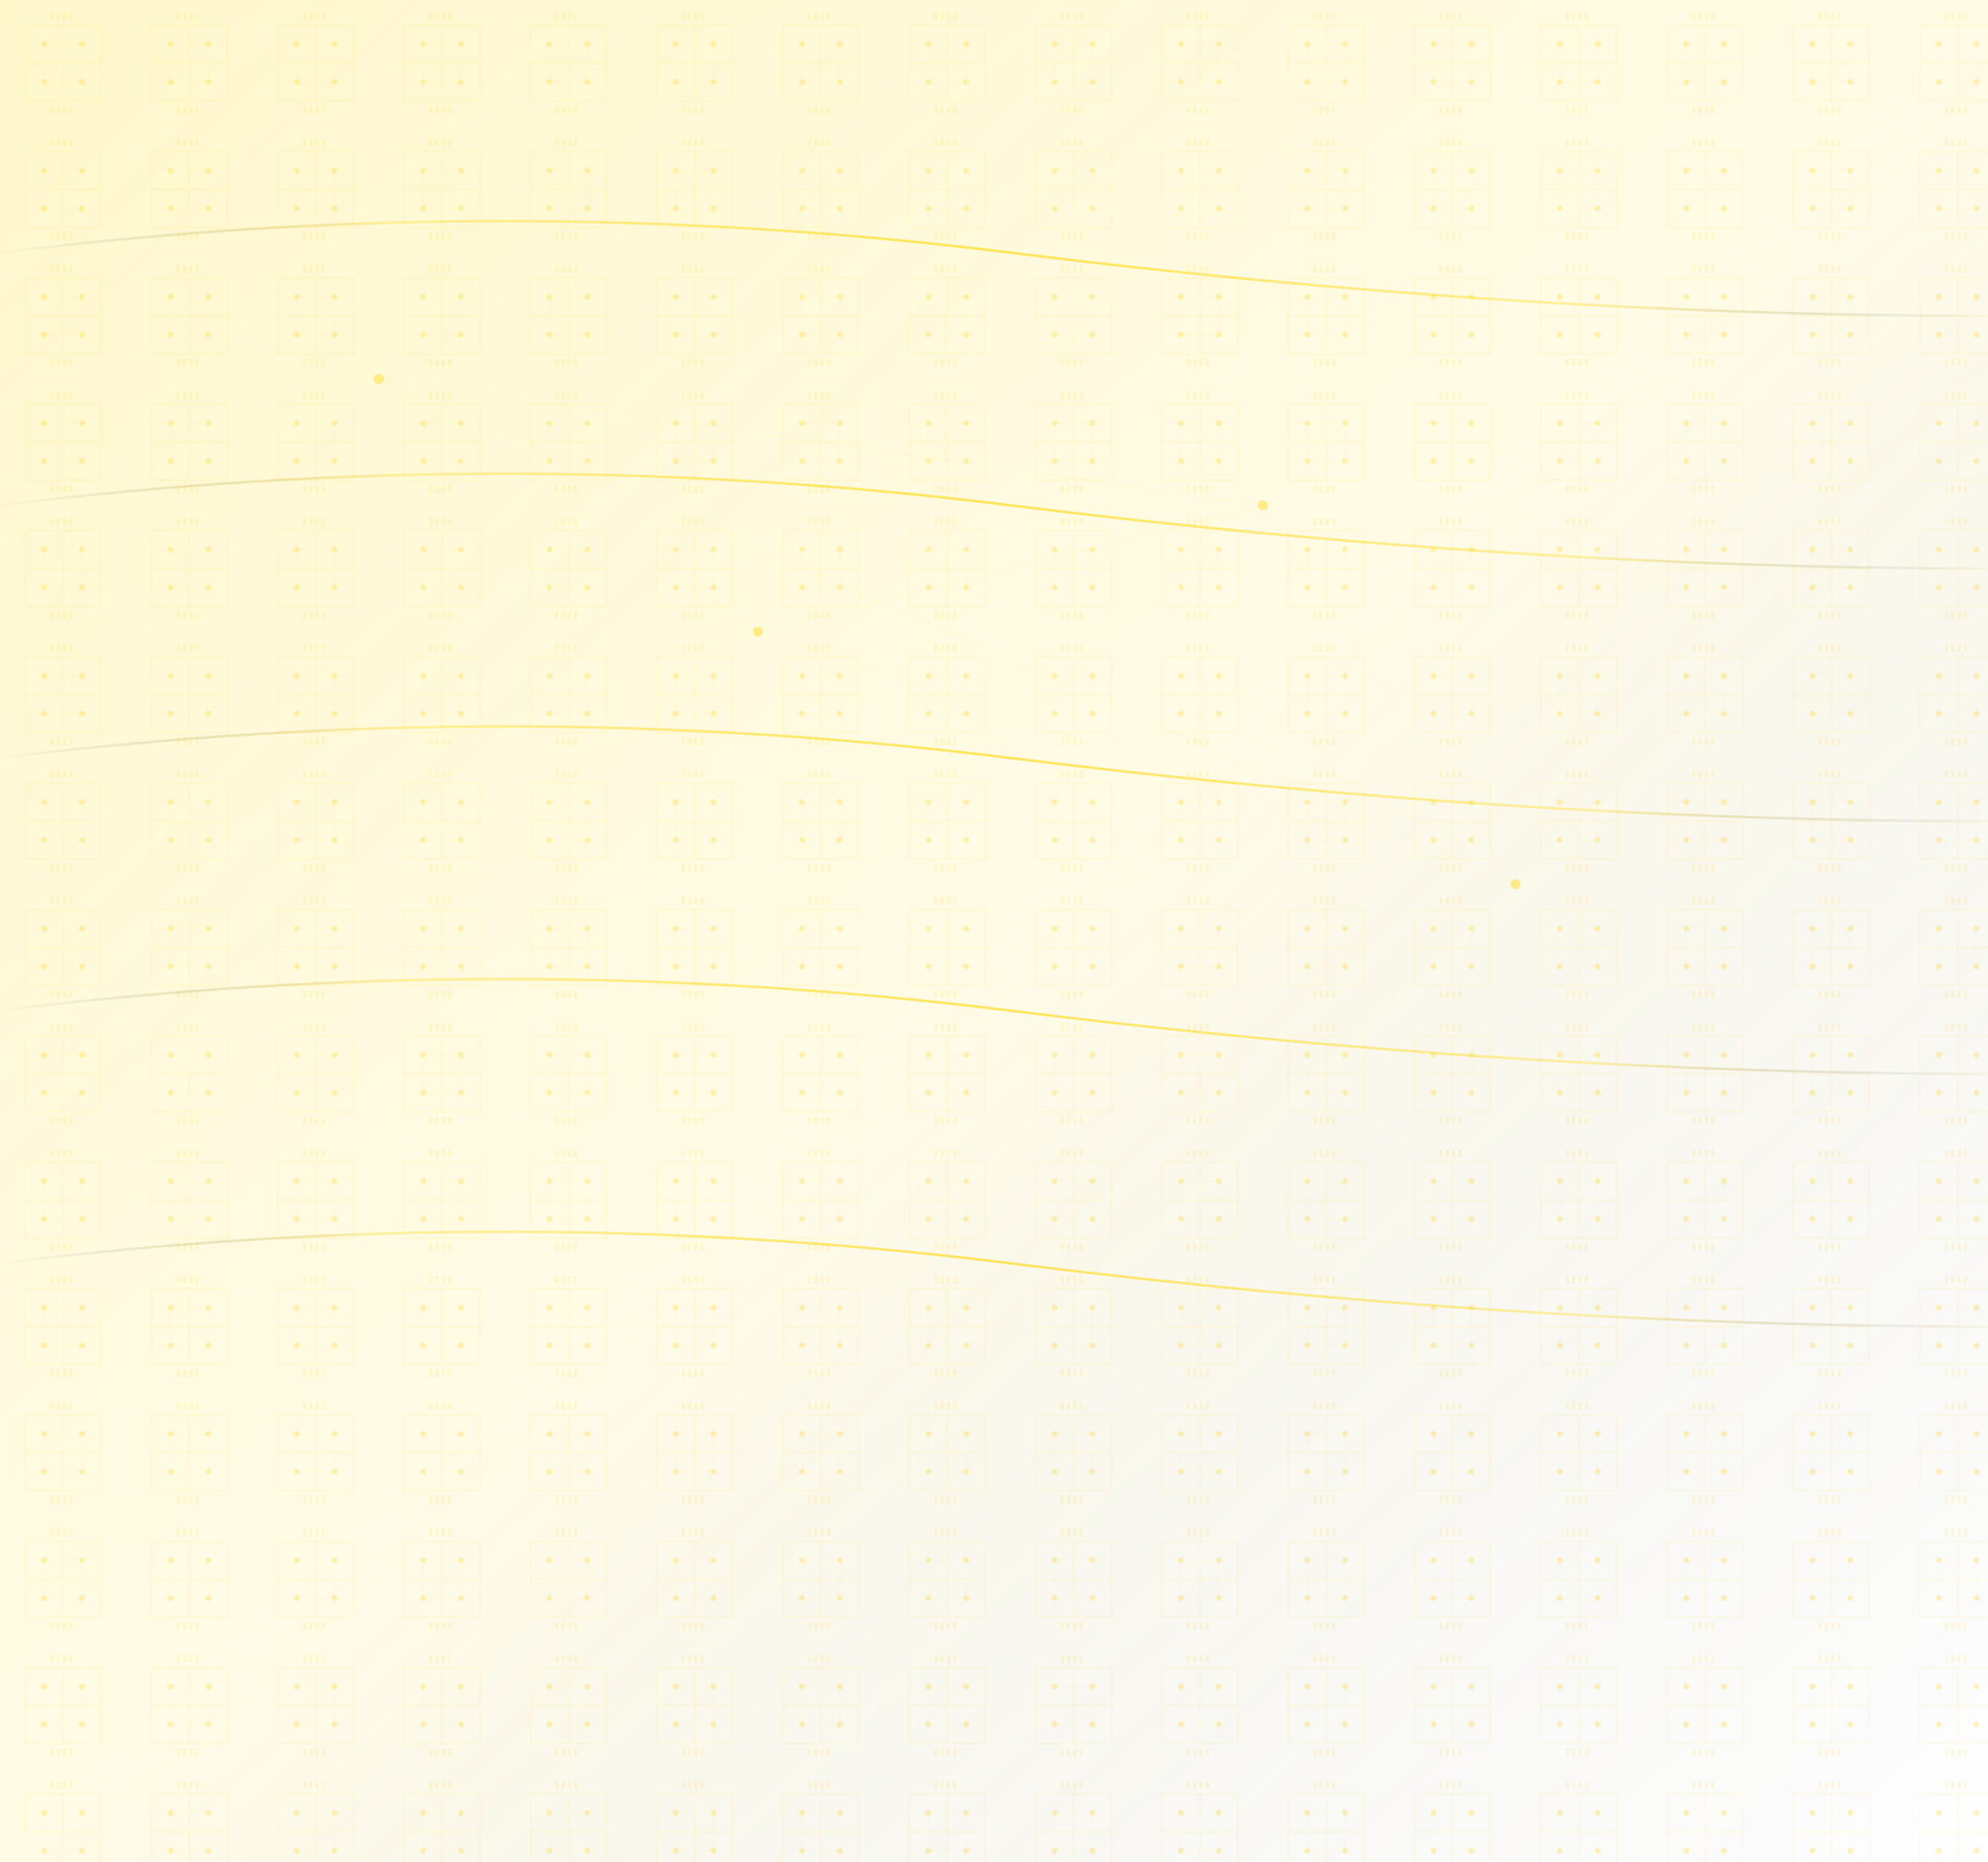 <svg width="1574" height="1474" viewBox="0 0 1574 1474" fill="none" xmlns="http://www.w3.org/2000/svg">
  <defs>
    <!-- Digital Tech Pattern -->
    <pattern id="digital-tech" x="0" y="0" width="100" height="100" patternUnits="userSpaceOnUse">
      <rect width="100" height="100" fill="none"/>
      
      <!-- Circuit board style -->
      <g stroke="rgba(255, 215, 0, 0.12)" stroke-width="1" fill="none">
        <rect x="20" y="20" width="60" height="60"/>
        <line x1="20" y1="50" x2="80" y2="50"/>
        <line x1="50" y1="20" x2="50" y2="80"/>
        
        <!-- Digital nodes -->
        <circle cx="35" cy="35" r="2" fill="rgba(255, 215, 0, 0.25)"/>
        <circle cx="65" cy="35" r="2" fill="rgba(255, 215, 0, 0.25)"/>
        <circle cx="35" cy="65" r="2" fill="rgba(255, 215, 0, 0.25)"/>
        <circle cx="65" cy="65" r="2" fill="rgba(255, 215, 0, 0.25)"/>
        
        <!-- Connection paths -->
        <path d="M35 35 L65 35 M35 35 L35 65 M65 35 L65 65 M35 65 L65 65" stroke="rgba(255, 215, 0, 0.08)" stroke-width="0.5"/>
      </g>
      
      <!-- Digital indicators -->
      <g fill="rgba(255, 215, 0, 0.15)">
        <rect x="40" y="10" width="2" height="6"/>
        <rect x="45" y="10" width="2" height="6"/>
        <rect x="50" y="10" width="2" height="6"/>
        <rect x="55" y="10" width="2" height="6"/>
        
        <rect x="40" y="84" width="2" height="6"/>
        <rect x="45" y="84" width="2" height="6"/>
        <rect x="50" y="84" width="2" height="6"/>
        <rect x="55" y="84" width="2" height="6"/>
      </g>
    </pattern>
    
    <!-- Digital Glow -->
    <linearGradient id="digital-glow" x1="0%" y1="0%" x2="100%" y2="100%">
      <stop offset="0%" stop-color="rgba(255, 215, 0, 0.2)" />
      <stop offset="50%" stop-color="rgba(255, 215, 0, 0.1)" />
      <stop offset="100%" stop-color="transparent" />
    </linearGradient>
    
    <!-- Data flow gradient -->
    <linearGradient id="data-flow" x1="0%" y1="0%" x2="100%" y2="0%">
      <stop offset="0%" stop-color="transparent" />
      <stop offset="20%" stop-color="rgba(255, 215, 0, 0.3)" />
      <stop offset="50%" stop-color="rgba(255, 215, 0, 0.6)" />
      <stop offset="80%" stop-color="rgba(255, 215, 0, 0.3)" />
      <stop offset="100%" stop-color="transparent" />
    </linearGradient>
  </defs>
  
  <!-- Base digital pattern -->
  <rect width="100%" height="100%" fill="url(#digital-tech)" />
  
  <!-- Digital glow overlay -->
  <rect width="100%" height="100%" fill="url(#digital-glow)" />
  
  <!-- Data flow lines -->
  <g stroke="url(#data-flow)" stroke-width="2" fill="none">
    <path d="M0 200 Q400 150 800 200 T1574 250">
      <animate attributeName="stroke-dasharray" values="0 100;50 50;100 0;0 100" dur="4s" repeatCount="indefinite"/>
    </path>
    <path d="M0 400 Q400 350 800 400 T1574 450">
      <animate attributeName="stroke-dasharray" values="100 0;50 50;0 100;100 0" dur="4s" repeatCount="indefinite"/>
    </path>
    <path d="M0 600 Q400 550 800 600 T1574 650">
      <animate attributeName="stroke-dasharray" values="0 100;50 50;100 0;0 100" dur="4s" repeatCount="indefinite"/>
    </path>
    <path d="M0 800 Q400 750 800 800 T1574 850">
      <animate attributeName="stroke-dasharray" values="100 0;50 50;0 100;100 0" dur="4s" repeatCount="indefinite"/>
    </path>
    <path d="M0 1000 Q400 950 800 1000 T1574 1050">
      <animate attributeName="stroke-dasharray" values="0 100;50 50;100 0;0 100" dur="4s" repeatCount="indefinite"/>
    </path>
  </g>
  
  <!-- Digital transformation nodes -->
  <g>
    <!-- Pakistan digital hubs -->
    <circle cx="300" cy="300" r="4" fill="rgba(255, 215, 0, 0.4)">
      <animate attributeName="r" values="4;6;4" dur="2s" repeatCount="indefinite"/>
      <animate attributeName="opacity" values="0.4;0.8;0.4" dur="2s" repeatCount="indefinite"/>
    </circle>
    <circle cx="600" cy="500" r="4" fill="rgba(255, 215, 0, 0.4)">
      <animate attributeName="r" values="4;6;4" dur="2s" repeatCount="indefinite" begin="0.5s"/>
      <animate attributeName="opacity" values="0.4;0.8;0.4" dur="2s" repeatCount="indefinite" begin="0.5s"/>
    </circle>
    <circle cx="1000" cy="400" r="4" fill="rgba(255, 215, 0, 0.4)">
      <animate attributeName="r" values="4;6;4" dur="2s" repeatCount="indefinite" begin="1s"/>
      <animate attributeName="opacity" values="0.4;0.8;0.4" dur="2s" repeatCount="indefinite" begin="1s"/>
    </circle>
    <circle cx="1200" cy="700" r="4" fill="rgba(255, 215, 0, 0.4)">
      <animate attributeName="r" values="4;6;4" dur="2s" repeatCount="indefinite" begin="1.5s"/>
      <animate attributeName="opacity" values="0.4;0.8;0.4" dur="2s" repeatCount="indefinite" begin="1.5s"/>
    </circle>
  </g>
  
  <!-- Business connectivity mesh -->
  <g stroke="rgba(255, 215, 0, 0.08)" stroke-width="0.5" fill="none">
    <path d="M300 300 L600 500 L1000 400 L1200 700"/>
    <path d="M300 300 L1000 400"/>
    <path d="M600 500 L1200 700"/>
    <path d="M300 300 L1200 700"/>
  </g>
</svg>
